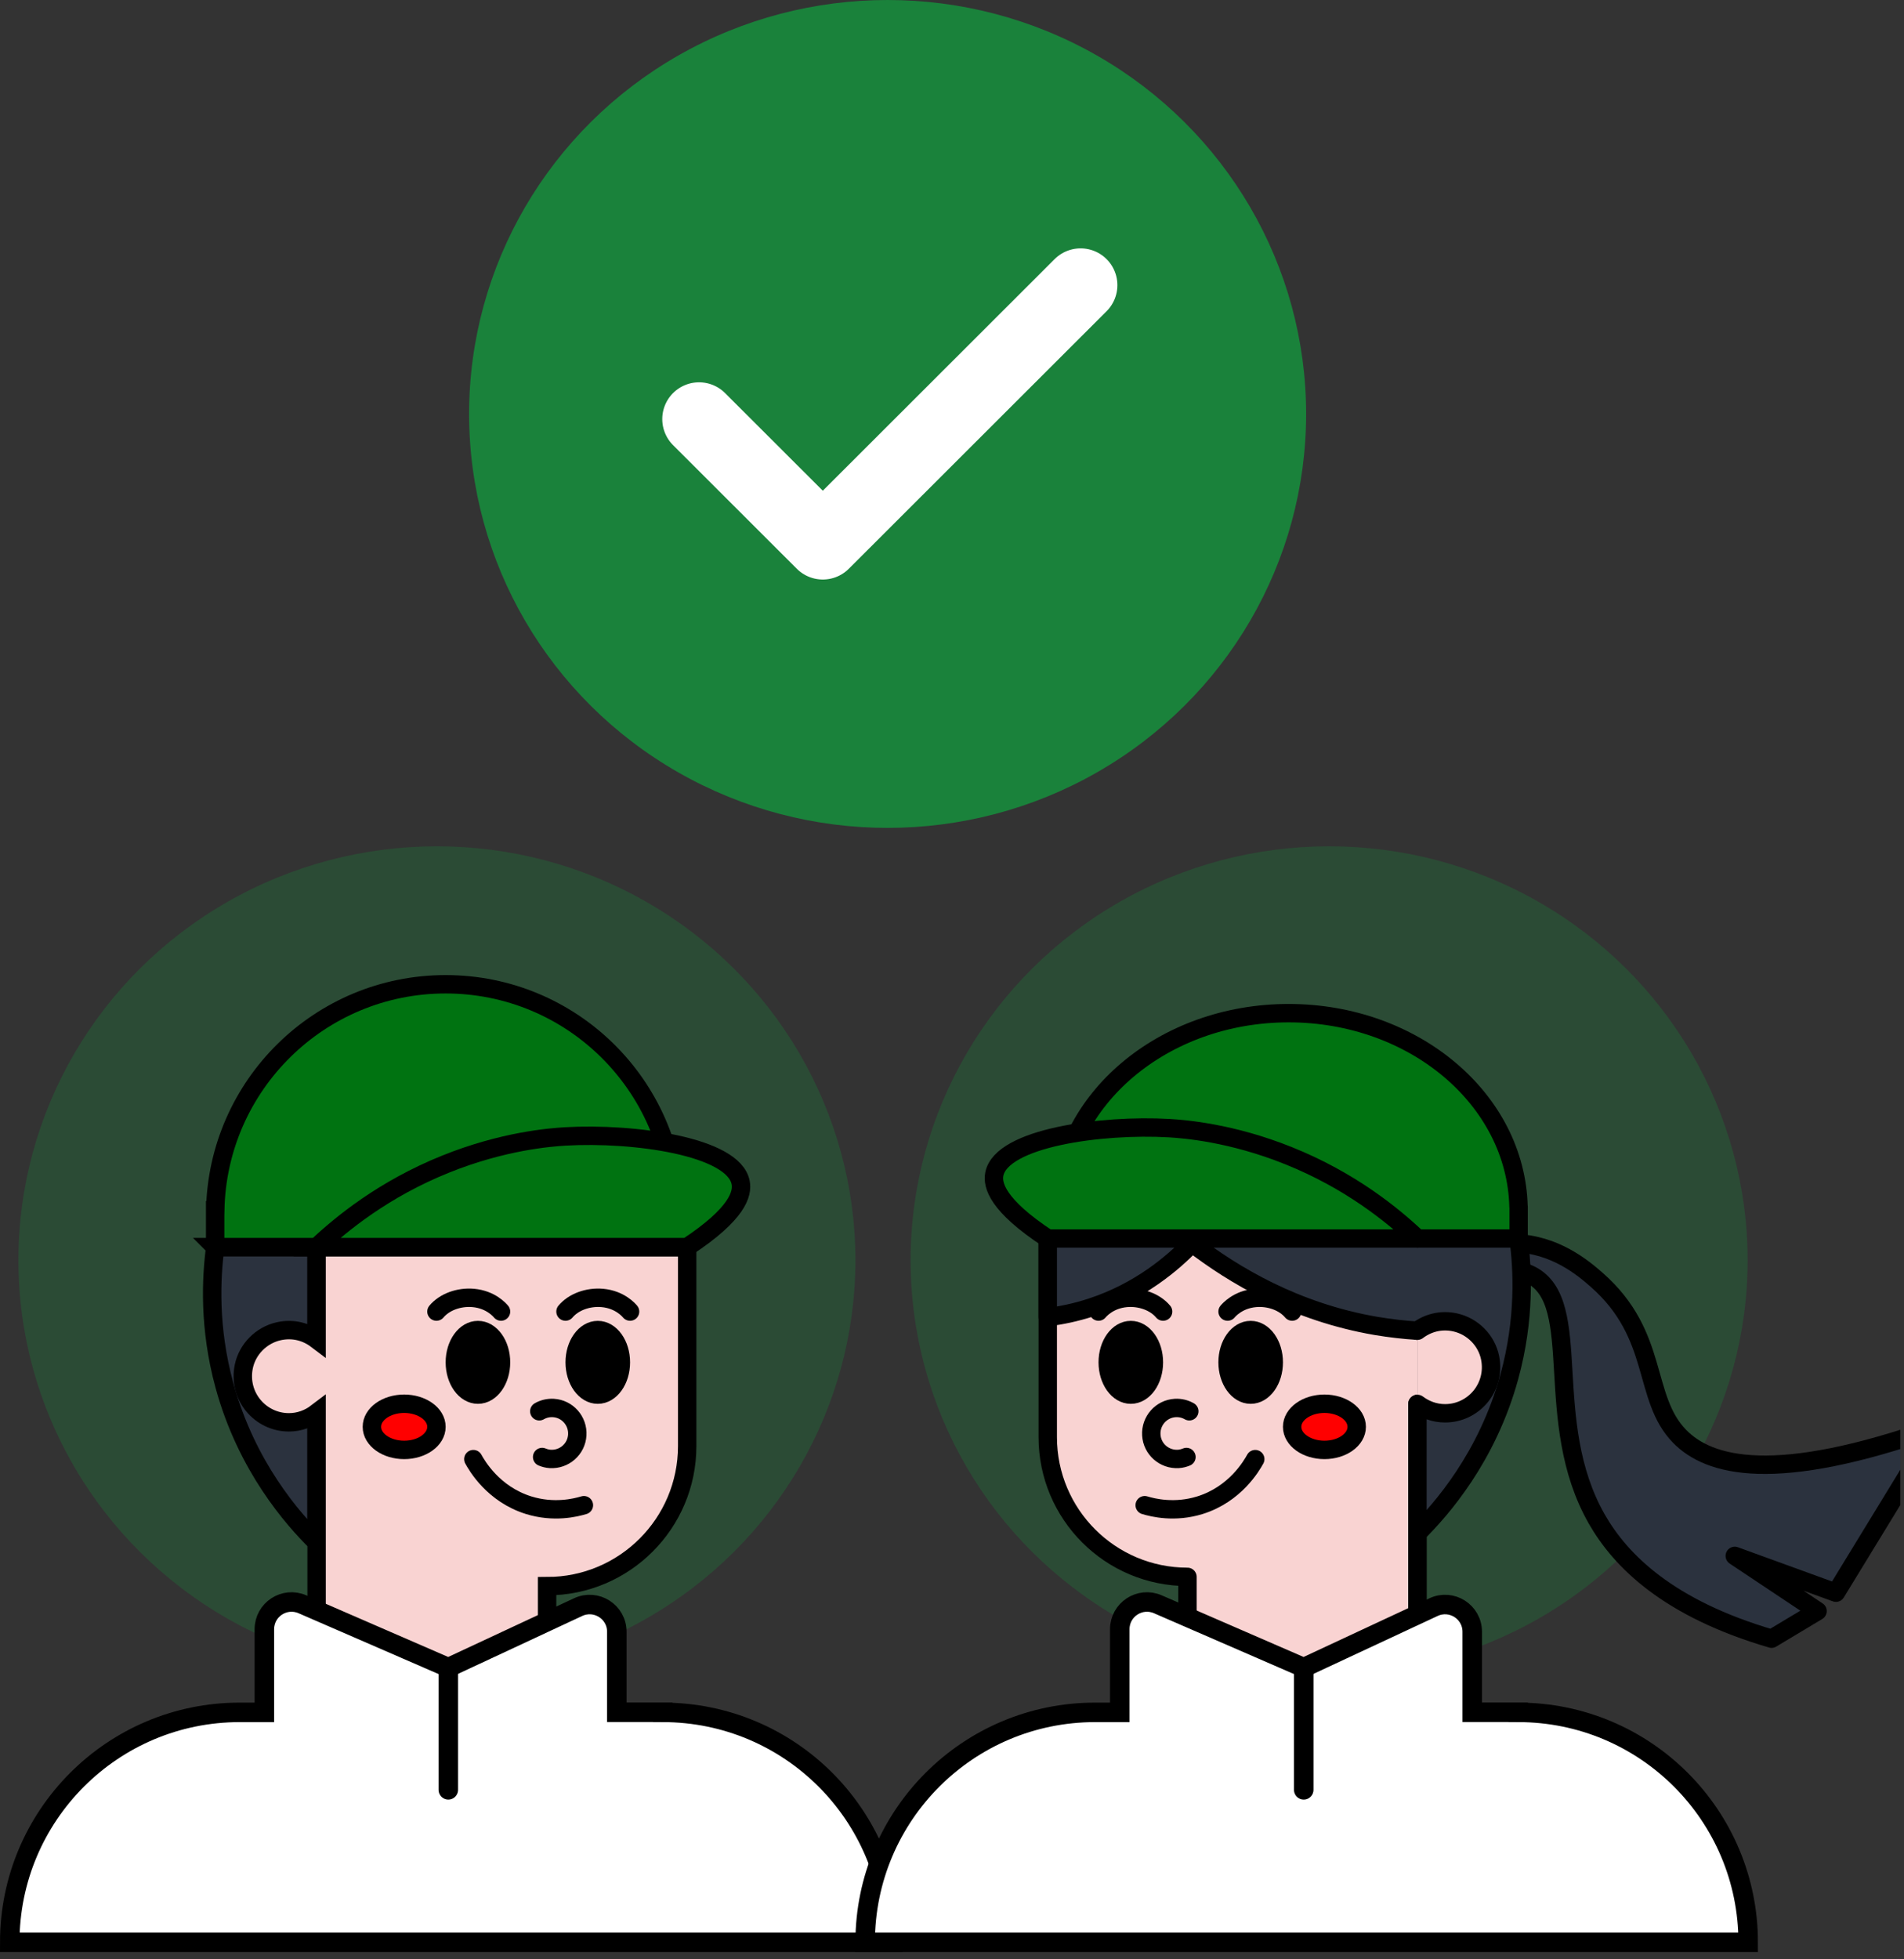 <svg width="207" height="213" viewBox="0 0 207 213" fill="none" xmlns="http://www.w3.org/2000/svg">
<rect x="0" y="0" width="207" height="213" fill="#333333" stroke="none"/>
<ellipse opacity="0.3" cx="47.5" cy="137" rx="45.5" ry="45" fill="#1A823B"/>
<ellipse opacity="0.3" cx="144.5" cy="137" rx="45.5" ry="45" fill="#1A823B"/>
<ellipse cx="96.5" cy="45" rx="45.5" ry="45" fill="#1A823B"/>
<path d="M76 45.56L89.454 59L117.481 31" stroke="white" stroke-width="8" stroke-linecap="round" stroke-linejoin="round"/>
<g clip-path="url(#clip0_6533_9331)">
<path d="M23.39 135.57H34.42V167.67C31.83 165.11 26.81 159.43 24.4 150.61C22.68 144.32 22.96 138.9 23.4 135.58L23.39 135.57Z" fill="#2B323E" stroke="black" stroke-width="2" stroke-miterlimit="10" stroke-linecap="round"/>
<path d="M34.42 135.57V145.62C33.31 144.78 31.87 144.37 30.3 144.72C28.41 145.14 26.88 146.68 26.5 148.58C25.86 151.8 28.31 154.62 31.41 154.62C32.54 154.62 33.58 154.23 34.42 153.59V189.39H59.48V172.43C67.89 172.43 74.71 165.61 74.71 157.2V135.56H34.43L34.42 135.57Z" fill="#F9D3D2" stroke="black" stroke-width="2" stroke-miterlimit="10" stroke-linecap="round"/>
<path d="M73.5 131.56C73.23 117.95 62.13 107 48.45 107C34.77 107 23.67 117.95 23.4 131.56H23.39V135.57H73.51V131.56H73.5Z" fill="#007311" stroke="black" stroke-width="2" stroke-miterlimit="10" stroke-linecap="round"/>
<path d="M34.42 135.57H74.7C80.21 131.94 80.76 129.76 80.52 128.55C79.75 124.58 68.81 123.12 61.48 123.54C59.79 123.64 54.68 124.04 48.45 126.55C41.76 129.24 37.12 133.02 34.42 135.57Z" fill="#007311" stroke="black" stroke-width="2" stroke-miterlimit="10" stroke-linecap="round"/>
<path d="M51.96 151.61C53.346 151.61 54.47 150.038 54.47 148.1C54.47 146.161 53.346 144.59 51.96 144.59C50.574 144.59 49.45 146.161 49.45 148.1C49.45 150.038 50.574 151.61 51.96 151.61Z" fill="black" stroke="black" stroke-width="2" stroke-miterlimit="10" stroke-linecap="round"/>
<path d="M64.99 151.61C66.376 151.61 67.5 150.038 67.5 148.1C67.5 146.161 66.376 144.59 64.99 144.59C63.604 144.59 62.48 146.161 62.48 148.1C62.48 150.038 63.604 151.61 64.99 151.61Z" fill="black" stroke="black" stroke-width="2" stroke-miterlimit="10" stroke-linecap="round"/>
<path d="M47.45 142.58C48.32 141.54 49.89 140.96 51.46 141.1C53.37 141.27 54.35 142.44 54.47 142.58" stroke="black" stroke-width="2" stroke-miterlimit="10" stroke-linecap="round"/>
<path d="M61.48 142.58C62.35 141.54 63.92 140.96 65.49 141.1C67.4 141.27 68.38 142.44 68.5 142.58" stroke="black" stroke-width="2" stroke-miterlimit="10" stroke-linecap="round"/>
<path d="M58.94 158.39C59.21 158.5 59.5 158.58 59.82 158.6C61.35 158.69 62.67 157.53 62.76 156C62.85 154.47 61.69 153.15 60.16 153.06C59.61 153.03 59.08 153.16 58.63 153.42" stroke="black" stroke-width="2" stroke-miterlimit="10" stroke-linecap="round"/>
<path d="M51.46 158.62C51.84 159.31 53.62 162.43 57.47 163.63C60.21 164.48 62.55 163.91 63.48 163.63" stroke="black" stroke-width="2" stroke-miterlimit="10" stroke-linecap="round"/>
<path d="M43.94 157.62C45.879 157.62 47.45 156.496 47.45 155.11C47.45 153.724 45.879 152.6 43.94 152.6C42.002 152.6 40.43 153.724 40.43 155.11C40.43 156.496 42.002 157.62 43.94 157.62Z" fill="#FF0000" stroke="black" stroke-width="2" stroke-miterlimit="10" stroke-linecap="round"/>
<path d="M72.06 186.14H67.06V177.39C67.06 175.22 64.81 173.79 62.85 174.71L48.74 181.29L32.88 174.4C30.92 173.55 28.74 174.98 28.74 177.12V186.15H26.06C12.25 186.15 1.06 197.34 1.06 211.15H97.06C97.06 197.34 85.87 186.15 72.06 186.15V186.14Z" fill="white" stroke="black" stroke-width="2.12" stroke-miterlimit="10" stroke-linecap="round"/>
<path d="M48.74 181.29V194.57" stroke="black" stroke-width="2.12" stroke-miterlimit="10" stroke-linecap="round"/>
<path d="M157.602 137.14V140.1C160.272 138.61 163.792 137.23 166.472 138.62C172.332 141.65 167.522 154.5 173.602 165.14C176.202 169.69 181.392 174.86 192.602 178.14L197.602 175.14L188.602 169.14L199.602 173.14L210.602 155.14C192.932 161.42 185.792 159.41 182.602 156.14C178.502 151.94 180.482 145.19 173.602 139.14C172.152 137.87 169.072 135.24 164.602 135.14C161.372 135.07 158.862 136.36 157.602 137.14Z" fill="#2B323E" stroke="black" stroke-width="2" stroke-linecap="round" stroke-linejoin="round"/>
<path d="M154.1 134.64V144.66C155.2 143.83 156.65 143.41 158.21 143.76C160.1 144.18 161.62 145.71 162 147.61C162.64 150.82 160.2 153.64 157.1 153.64C155.97 153.64 154.94 153.25 154.1 152.62V182.14H129.1V171.42C120.71 171.42 113.91 164.62 113.91 156.23V134.64H154.1Z" fill="#F9D3D2" stroke="black" stroke-width="2" stroke-linecap="round" stroke-linejoin="round"/>
<path d="M115.112 131.2C115.382 119.53 126.462 110.14 140.102 110.14C153.742 110.14 164.822 119.53 165.092 131.2H165.102V134.64H115.102V131.2H115.112Z" fill="#007311" stroke="black" stroke-width="2" stroke-linecap="round" stroke-linejoin="round"/>
<path d="M154.1 144.66C152.66 144.57 151.16 144.4 149.6 144.14C140.83 142.64 134.1 138.61 129.6 135.14C127.55 137.28 123.92 140.41 118.6 142.14C116.91 142.69 115.33 143.01 113.91 143.18V134.64L131.08 130.14L154.1 134.64H165.1C165.54 137.96 165.82 143.36 164.1 149.64C161.69 158.44 156.68 164.11 154.1 166.67" fill="#2B323E"/>
<path d="M154.1 144.66C152.66 144.57 151.16 144.4 149.6 144.14C140.83 142.64 134.1 138.61 129.6 135.14C127.55 137.28 123.92 140.41 118.6 142.14C116.91 142.69 115.33 143.01 113.91 143.18V134.64L131.08 130.14L154.1 134.64H165.1C165.54 137.96 165.82 143.36 164.1 149.64C161.69 158.44 156.68 164.11 154.1 166.67" stroke="black" stroke-width="2" stroke-linecap="round" stroke-linejoin="round"/>
<path d="M154.101 134.64H113.911C108.421 131.02 107.871 128.84 108.101 127.64C108.871 123.68 119.781 122.22 127.101 122.64C128.791 122.74 133.891 123.14 140.101 125.64C146.781 128.32 151.411 132.09 154.101 134.64Z" fill="#007311" stroke="black" stroke-width="2" stroke-linecap="round" stroke-linejoin="round"/>
<path d="M154.102 144.66C155.202 143.83 156.652 143.41 158.212 143.76C160.102 144.18 161.622 145.71 162.002 147.61C162.642 150.82 160.202 153.64 157.102 153.64C155.972 153.64 154.942 153.25 154.102 152.62V177.64" fill="#F9D3D2"/>
<path d="M154.102 144.66C155.202 143.83 156.652 143.41 158.212 143.76C160.102 144.18 161.622 145.71 162.002 147.61C162.642 150.82 160.202 153.64 157.102 153.64C155.972 153.64 154.942 153.25 154.102 152.62V177.64" stroke="black" stroke-width="2" stroke-linecap="round" stroke-linejoin="round"/>
<path d="M165.059 186.14H160.059V177.39C160.059 175.22 157.809 173.79 155.849 174.71L141.739 181.29L125.879 174.4C123.919 173.55 121.739 174.98 121.739 177.12V186.15H119.059C105.249 186.15 94.059 197.34 94.059 211.15H190.059C190.059 197.34 178.869 186.15 165.059 186.15V186.14Z" fill="white" stroke="black" stroke-width="2.12" stroke-miterlimit="10" stroke-linecap="round"/>
<path d="M141.739 181.291V194.571" stroke="black" stroke-width="2.12" stroke-miterlimit="10" stroke-linecap="round"/>
<path d="M135.971 151.61C137.357 151.61 138.481 150.038 138.481 148.1C138.481 146.161 137.357 144.59 135.971 144.59C134.585 144.59 133.461 146.161 133.461 148.1C133.461 150.038 134.585 151.61 135.971 151.61Z" fill="black" stroke="black" stroke-width="2" stroke-miterlimit="10" stroke-linecap="round"/>
<path d="M122.94 151.61C124.326 151.61 125.45 150.038 125.45 148.1C125.45 146.161 124.326 144.59 122.94 144.59C121.553 144.59 120.43 146.161 120.43 148.1C120.43 150.038 121.553 151.61 122.94 151.61Z" fill="black" stroke="black" stroke-width="2" stroke-miterlimit="10" stroke-linecap="round"/>
<path d="M140.481 142.58C139.611 141.54 138.041 140.96 136.471 141.1C134.561 141.27 133.581 142.44 133.461 142.58" stroke="black" stroke-width="2" stroke-miterlimit="10" stroke-linecap="round"/>
<path d="M126.45 142.58C125.58 141.54 124.01 140.96 122.44 141.1C120.53 141.27 119.55 142.44 119.43 142.58" stroke="black" stroke-width="2" stroke-miterlimit="10" stroke-linecap="round"/>
<path d="M128.989 158.39C128.719 158.5 128.429 158.58 128.109 158.6C126.579 158.69 125.259 157.53 125.169 156C125.079 154.47 126.239 153.15 127.769 153.06C128.319 153.03 128.849 153.16 129.299 153.42" stroke="black" stroke-width="2" stroke-miterlimit="10" stroke-linecap="round"/>
<path d="M136.469 158.62C136.089 159.31 134.309 162.43 130.459 163.63C127.719 164.48 125.379 163.91 124.449 163.63" stroke="black" stroke-width="2" stroke-miterlimit="10" stroke-linecap="round"/>
<path d="M143.99 157.62C145.929 157.62 147.5 156.496 147.5 155.11C147.5 153.723 145.929 152.6 143.99 152.6C142.052 152.6 140.48 153.723 140.48 155.11C140.48 156.496 142.052 157.62 143.99 157.62Z" fill="#FF0000" stroke="black" stroke-width="2" stroke-miterlimit="10" stroke-linecap="round"/>
</g>
<defs>
<clipPath id="clip0_6533_9331">
<rect width="206.6" height="106.2" fill="white" transform="translate(0 106)"/>
</clipPath>
</defs>
</svg>

